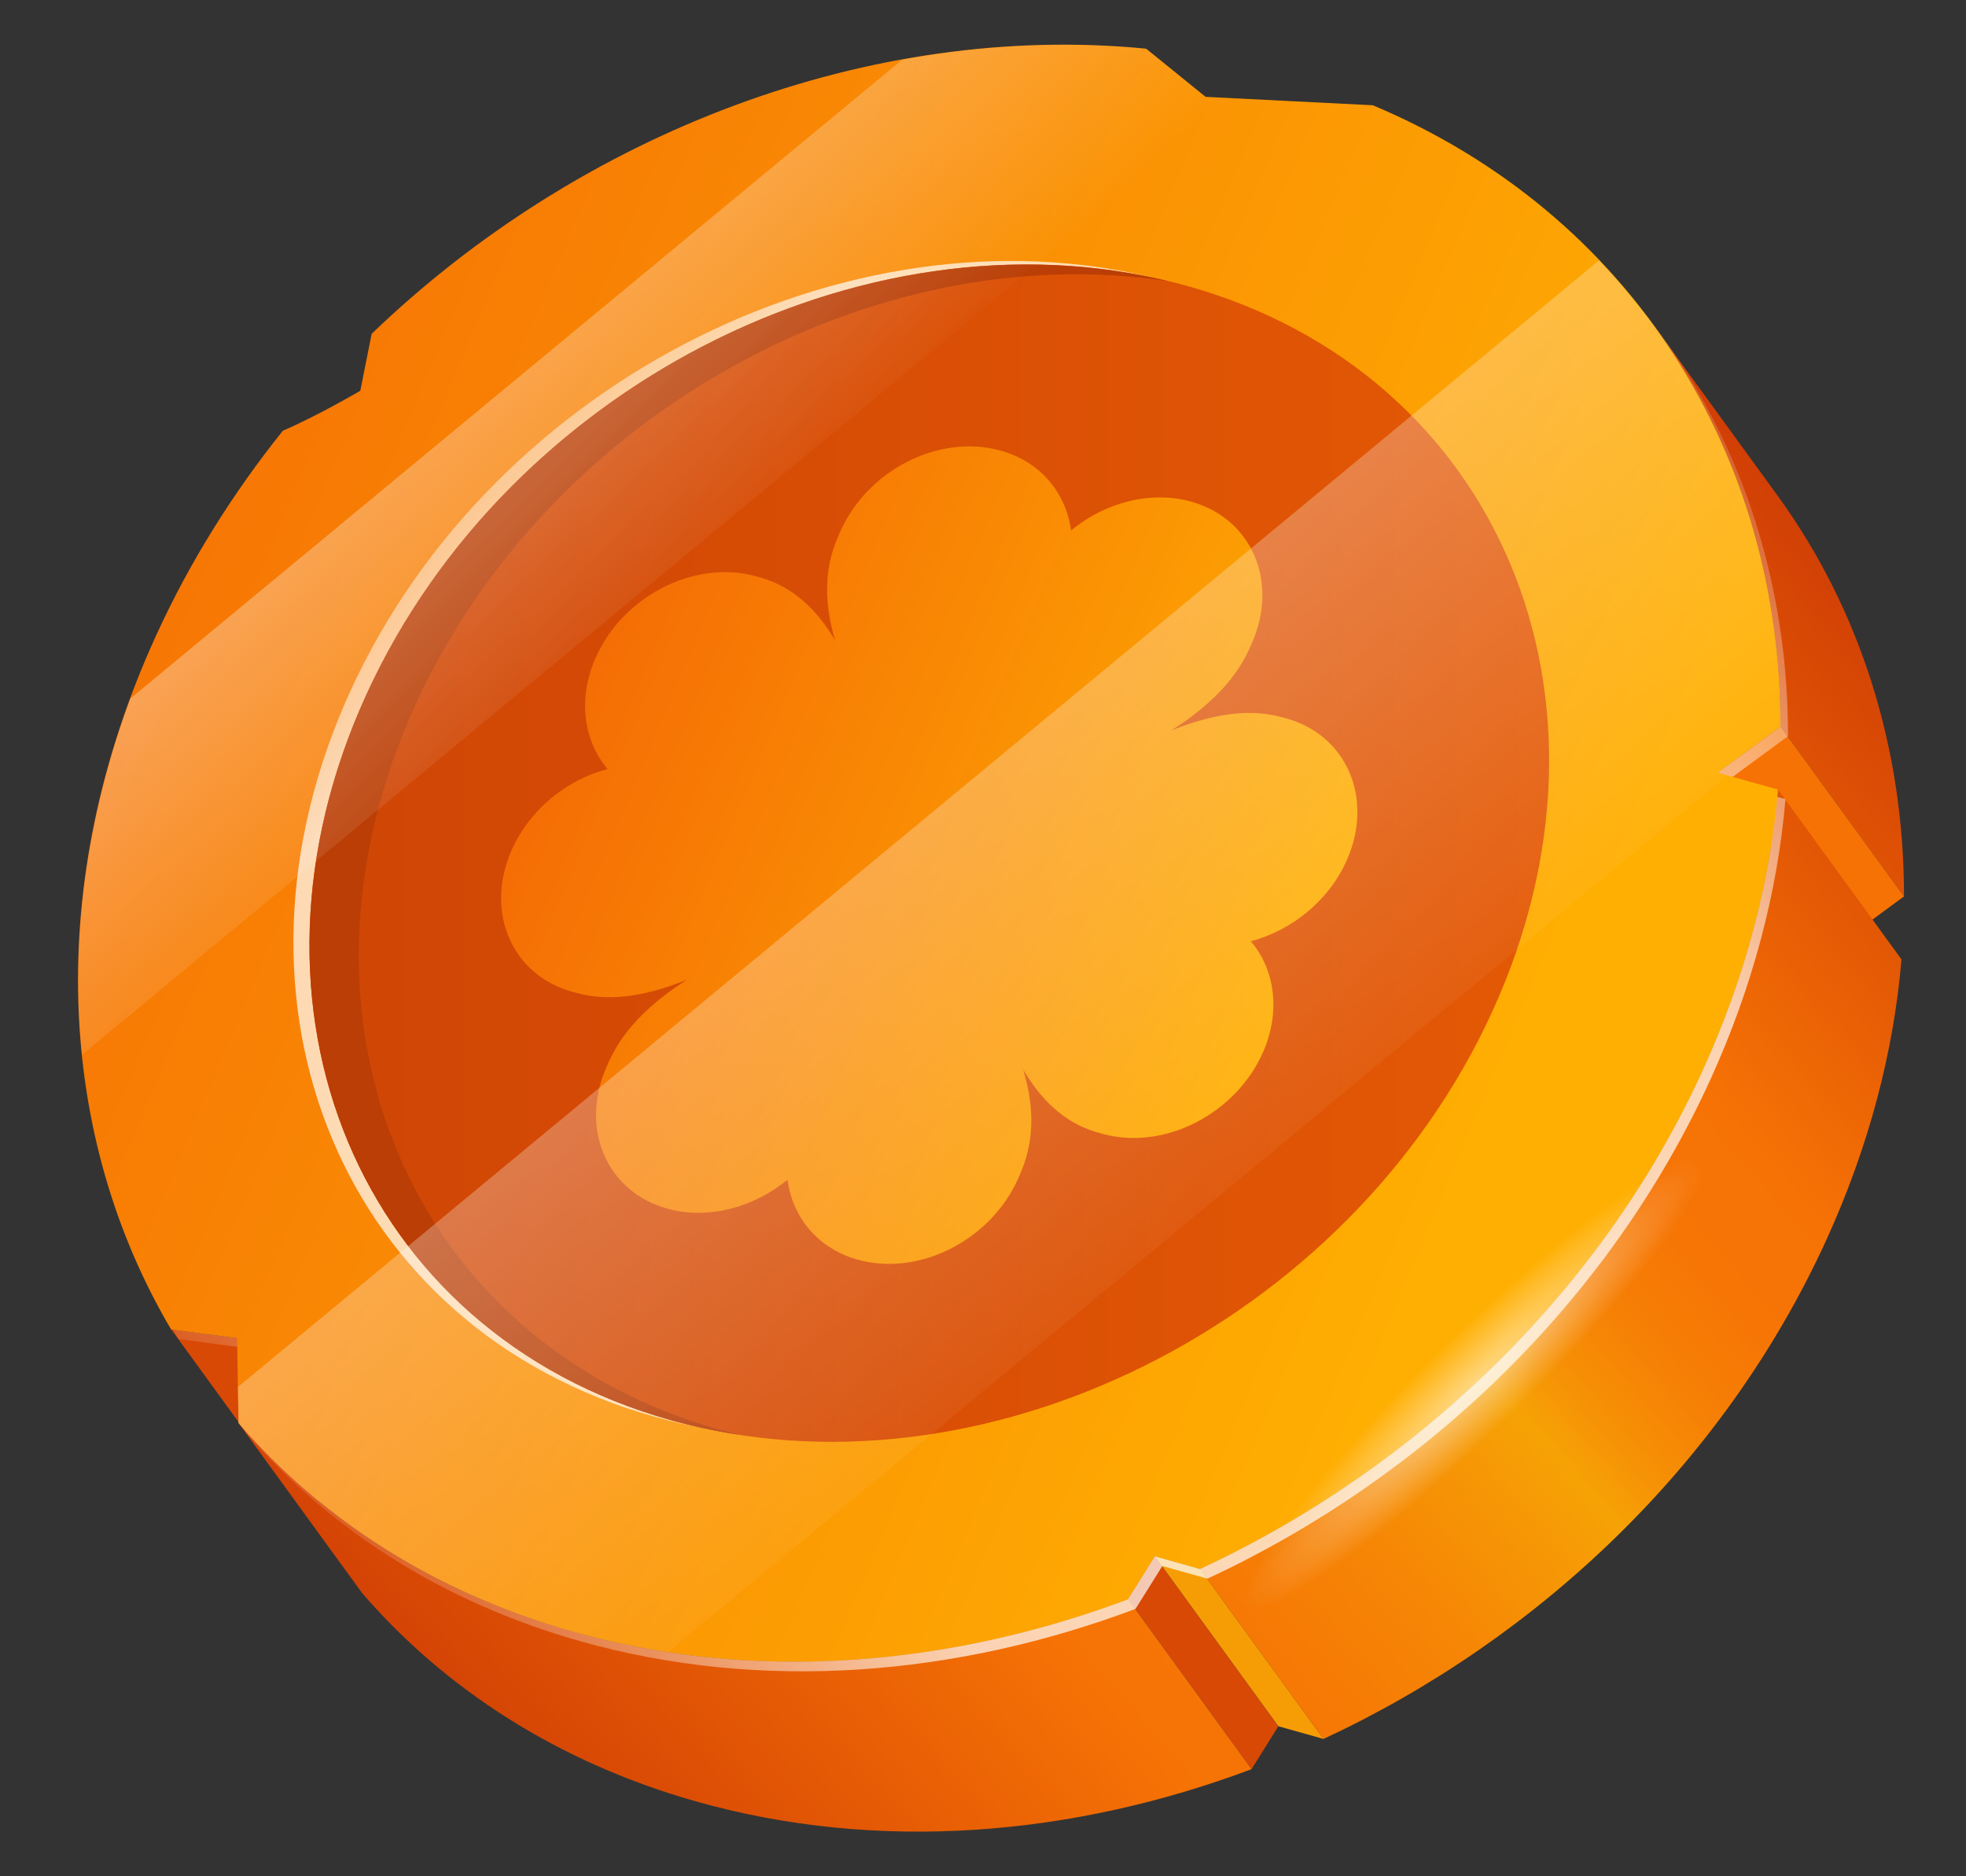 <svg width="22" height="21" viewBox="0 0 22 21" fill="none" xmlns="http://www.w3.org/2000/svg">
<rect x="0" y="0" width="22" height="21" fill="#333333" stroke="none"/>
<path d="M2.653 14.977L4.035 16.878L3.298 16.781L1.916 14.879L2.653 14.977Z" fill="#D84905"/>
<path d="M18.508 3.644C18.968 4.277 19.429 4.911 19.89 5.545C20.811 6.812 21.308 8.368 21.306 10.033L19.924 8.132C19.925 6.466 19.429 4.911 18.508 3.644Z" fill="url(#paint0_linear_967_5439)"/>
<path d="M19.924 8.132L21.306 10.033L20.605 10.549L19.223 8.647L19.924 8.132Z" fill="#F67205"/>
<path d="M12.923 17.419L14.305 19.321L14.005 19.801L12.623 17.899L12.923 17.419Z" fill="#D84905"/>
<path d="M12.623 17.899L14.005 19.801C11.998 20.556 9.821 20.734 7.799 20.165C6.248 19.728 4.981 18.906 4.052 17.83L2.67 15.928C3.599 17.004 4.866 17.827 6.418 18.264C8.439 18.832 10.616 18.654 12.623 17.899Z" fill="url(#paint1_linear_967_5439)"/>
<path d="M13.429 17.562L14.811 19.463L14.306 19.321L12.924 17.419L13.429 17.562Z" fill="#F69D05"/>
<path d="M19.896 8.837L21.278 10.738C21.191 11.77 20.915 12.831 20.434 13.885C19.29 16.387 17.213 18.345 14.81 19.463L13.428 17.562C15.831 16.444 17.908 14.486 19.052 11.984C19.533 10.93 19.808 9.868 19.896 8.837Z" fill="url(#paint2_linear_967_5439)"/>
<path opacity="0.7" d="M19.98 8.944C19.892 9.976 19.617 11.037 19.136 12.091C17.992 14.593 15.915 16.551 13.512 17.669L13.007 17.527L12.707 18.007C10.699 18.762 8.523 18.94 6.501 18.371C4.949 17.934 3.683 17.112 2.753 16.036L2.737 15.085L1.999 14.987C0.723 12.827 0.563 9.996 1.83 7.222C2.208 6.395 2.69 5.627 3.248 4.929C3.661 4.749 4.093 4.494 4.116 4.481L4.243 3.844C6.584 1.591 9.829 0.35 12.91 0.653L13.575 1.192L15.446 1.285C18.339 2.502 20.012 5.186 20.008 8.24L19.306 8.756L19.98 8.944Z" fill="url(#paint3_linear_967_5439)"/>
<path d="M19.896 8.837C19.809 9.868 19.533 10.93 19.052 11.984C17.909 14.485 15.831 16.444 13.428 17.561L12.923 17.419L12.623 17.9C10.615 18.654 8.439 18.832 6.417 18.264C4.865 17.827 3.599 17.004 2.669 15.928L2.653 14.977L1.915 14.88C0.639 12.719 0.479 9.888 1.746 7.114C2.124 6.287 2.606 5.519 3.165 4.821C3.577 4.642 4.009 4.386 4.032 4.373L4.159 3.736C6.5 1.483 9.744 0.242 12.826 0.545L13.491 1.084L15.362 1.178C18.255 2.394 19.928 5.078 19.924 8.132L19.222 8.648L19.896 8.837Z" fill="url(#paint4_linear_967_5439)"/>
<path opacity="0.7" d="M13.119 3.165C16.597 4.144 18.12 7.78 16.519 11.283C14.918 14.786 10.799 16.834 7.32 15.855C3.842 14.876 2.319 11.241 3.92 7.737C5.52 4.234 9.64 2.187 13.119 3.165Z" fill="url(#paint5_linear_967_5439)"/>
<path d="M13.298 3.204C16.776 4.183 18.299 7.818 16.699 11.322C15.098 14.825 10.978 16.872 7.5 15.893C4.022 14.915 2.499 11.279 4.099 7.776C5.7 4.273 9.82 2.225 13.298 3.204Z" fill="url(#paint6_linear_967_5439)"/>
<path d="M8.052 16.002C4.573 15.023 3.051 11.387 4.651 7.884C6.134 4.64 9.776 2.646 13.069 3.146C9.641 2.317 5.665 4.349 4.099 7.776C2.499 11.279 4.022 14.915 7.5 15.893C7.757 15.966 8.018 16.02 8.281 16.06C8.205 16.041 8.128 16.023 8.052 16.002Z" fill="#BA3E05"/>
<path d="M14.381 8.037C14.197 7.987 13.817 7.888 13.106 8.176C13.762 7.761 13.93 7.38 14.011 7.194C14.313 6.502 14.002 5.795 13.317 5.611C12.863 5.49 12.36 5.628 11.985 5.937C11.928 5.512 11.638 5.161 11.185 5.04C10.499 4.856 9.7 5.266 9.399 5.958C9.317 6.144 9.152 6.526 9.346 7.169C9.01 6.6 8.632 6.497 8.448 6.447C7.763 6.264 6.965 6.676 6.663 7.367C6.463 7.825 6.531 8.29 6.799 8.607C6.34 8.727 5.923 9.062 5.723 9.52C5.421 10.211 5.73 10.92 6.415 11.104C6.6 11.153 6.979 11.253 7.69 10.964C7.034 11.379 6.866 11.761 6.785 11.947C6.483 12.638 6.793 13.347 7.479 13.531C7.932 13.652 8.436 13.512 8.813 13.204C8.868 13.628 9.157 13.98 9.61 14.102C10.296 14.286 11.095 13.874 11.397 13.182C11.479 12.996 11.644 12.614 11.45 11.972C11.786 12.541 12.164 12.644 12.348 12.693C13.033 12.877 13.833 12.465 14.135 11.773C14.334 11.316 14.265 10.85 13.997 10.535C14.456 10.413 14.874 10.079 15.074 9.621C15.376 8.93 15.066 8.22 14.381 8.037Z" fill="url(#paint7_linear_967_5439)"/>
<path opacity="0.5" d="M16.877 15.868C15.467 17.255 14.155 18.208 13.946 17.996C13.737 17.784 14.71 16.487 16.12 15.099C17.53 13.712 18.842 12.759 19.051 12.971C19.26 13.183 18.286 14.48 16.877 15.868Z" fill="url(#paint8_radial_967_5439)"/>
<path opacity="0.4" d="M17.893 2.915L2.662 15.524L2.669 15.928C3.598 17.004 4.865 17.827 6.417 18.264C6.766 18.362 7.12 18.436 7.476 18.491L19.329 8.678L19.222 8.648L19.924 8.132C19.926 6.129 19.204 4.289 17.893 2.915Z" fill="url(#paint9_linear_967_5439)"/>
<path opacity="0.4" d="M13.49 1.084L12.825 0.545C11.92 0.456 11.002 0.504 10.096 0.668L1.459 7.818C0.956 9.177 0.787 10.534 0.917 11.806L13.847 1.101L13.49 1.084Z" fill="url(#paint10_linear_967_5439)"/>
<defs>
<linearGradient id="paint0_linear_967_5439" x1="5.032" y1="19.745" x2="20.59" y2="6.245" gradientUnits="userSpaceOnUse">
<stop stop-color="#D13F05"/>
<stop offset="0.293" stop-color="#F67205"/>
<stop offset="0.367" stop-color="#F67705"/>
<stop offset="0.453" stop-color="#F68505"/>
<stop offset="0.544" stop-color="#F69C05"/>
<stop offset="0.564" stop-color="#F6A205"/>
<stop offset="0.598" stop-color="#F69005"/>
<stop offset="0.643" stop-color="#F67F05"/>
<stop offset="0.693" stop-color="#F67505"/>
<stop offset="0.755" stop-color="#F67205"/>
<stop offset="1" stop-color="#D13F05"/>
</linearGradient>
<linearGradient id="paint1_linear_967_5439" x1="5.522" y1="20.308" x2="21.08" y2="6.808" gradientUnits="userSpaceOnUse">
<stop stop-color="#D13F05"/>
<stop offset="0.293" stop-color="#F67205"/>
<stop offset="0.367" stop-color="#F67705"/>
<stop offset="0.453" stop-color="#F68505"/>
<stop offset="0.544" stop-color="#F69C05"/>
<stop offset="0.564" stop-color="#F6A205"/>
<stop offset="0.598" stop-color="#F69005"/>
<stop offset="0.643" stop-color="#F67F05"/>
<stop offset="0.693" stop-color="#F67505"/>
<stop offset="0.755" stop-color="#F67205"/>
<stop offset="1" stop-color="#D13F05"/>
</linearGradient>
<linearGradient id="paint2_linear_967_5439" x1="7.705" y1="22.825" x2="23.264" y2="9.325" gradientUnits="userSpaceOnUse">
<stop stop-color="#D13F05"/>
<stop offset="0.293" stop-color="#F67205"/>
<stop offset="0.367" stop-color="#F67705"/>
<stop offset="0.453" stop-color="#F68505"/>
<stop offset="0.544" stop-color="#F69C05"/>
<stop offset="0.564" stop-color="#F6A205"/>
<stop offset="0.598" stop-color="#F69005"/>
<stop offset="0.643" stop-color="#F67F05"/>
<stop offset="0.693" stop-color="#F67505"/>
<stop offset="0.755" stop-color="#F67205"/>
<stop offset="1" stop-color="#D13F05"/>
</linearGradient>
<linearGradient id="paint3_linear_967_5439" x1="1.949" y1="16.598" x2="19.135" y2="2.619" gradientUnits="userSpaceOnUse">
<stop stop-color="white" stop-opacity="0"/>
<stop offset="0.261" stop-color="white"/>
<stop offset="0.755" stop-color="white"/>
<stop offset="1" stop-color="white" stop-opacity="0"/>
</linearGradient>
<linearGradient id="paint4_linear_967_5439" x1="17.047" y1="12.357" x2="-0.384" y2="4.994" gradientUnits="userSpaceOnUse">
<stop stop-color="#FFAF02"/>
<stop offset="1" stop-color="#F56D05"/>
</linearGradient>
<linearGradient id="paint5_linear_967_5439" x1="4.016" y1="3.581" x2="14.133" y2="13.251" gradientUnits="userSpaceOnUse">
<stop stop-color="white" stop-opacity="0"/>
<stop offset="0.261" stop-color="white"/>
<stop offset="0.755" stop-color="white"/>
<stop offset="1" stop-color="white" stop-opacity="0"/>
</linearGradient>
<linearGradient id="paint6_linear_967_5439" x1="3.463" y1="9.549" x2="17.335" y2="9.549" gradientUnits="userSpaceOnUse">
<stop stop-color="#CF4505"/>
<stop offset="1" stop-color="#E45905"/>
</linearGradient>
<linearGradient id="paint7_linear_967_5439" x1="14.384" y1="11.255" x2="6.412" y2="7.887" gradientUnits="userSpaceOnUse">
<stop stop-color="#FFAF02"/>
<stop offset="1" stop-color="#F56D05"/>
</linearGradient>
<radialGradient id="paint8_radial_967_5439" cx="0" cy="0" r="1" gradientUnits="userSpaceOnUse" gradientTransform="translate(16.498 15.483) rotate(45.468) scale(0.539 3.582)">
<stop stop-color="white"/>
<stop offset="1" stop-color="white" stop-opacity="0"/>
</radialGradient>
<linearGradient id="paint9_linear_967_5439" x1="8.118" y1="6.875" x2="14.372" y2="14.212" gradientUnits="userSpaceOnUse">
<stop stop-color="white"/>
<stop offset="1" stop-color="white" stop-opacity="0"/>
</linearGradient>
<linearGradient id="paint10_linear_967_5439" x1="4.471" y1="3.501" x2="7.816" y2="6.894" gradientUnits="userSpaceOnUse">
<stop stop-color="white"/>
<stop offset="1" stop-color="white" stop-opacity="0"/>
</linearGradient>
</defs>
</svg>
